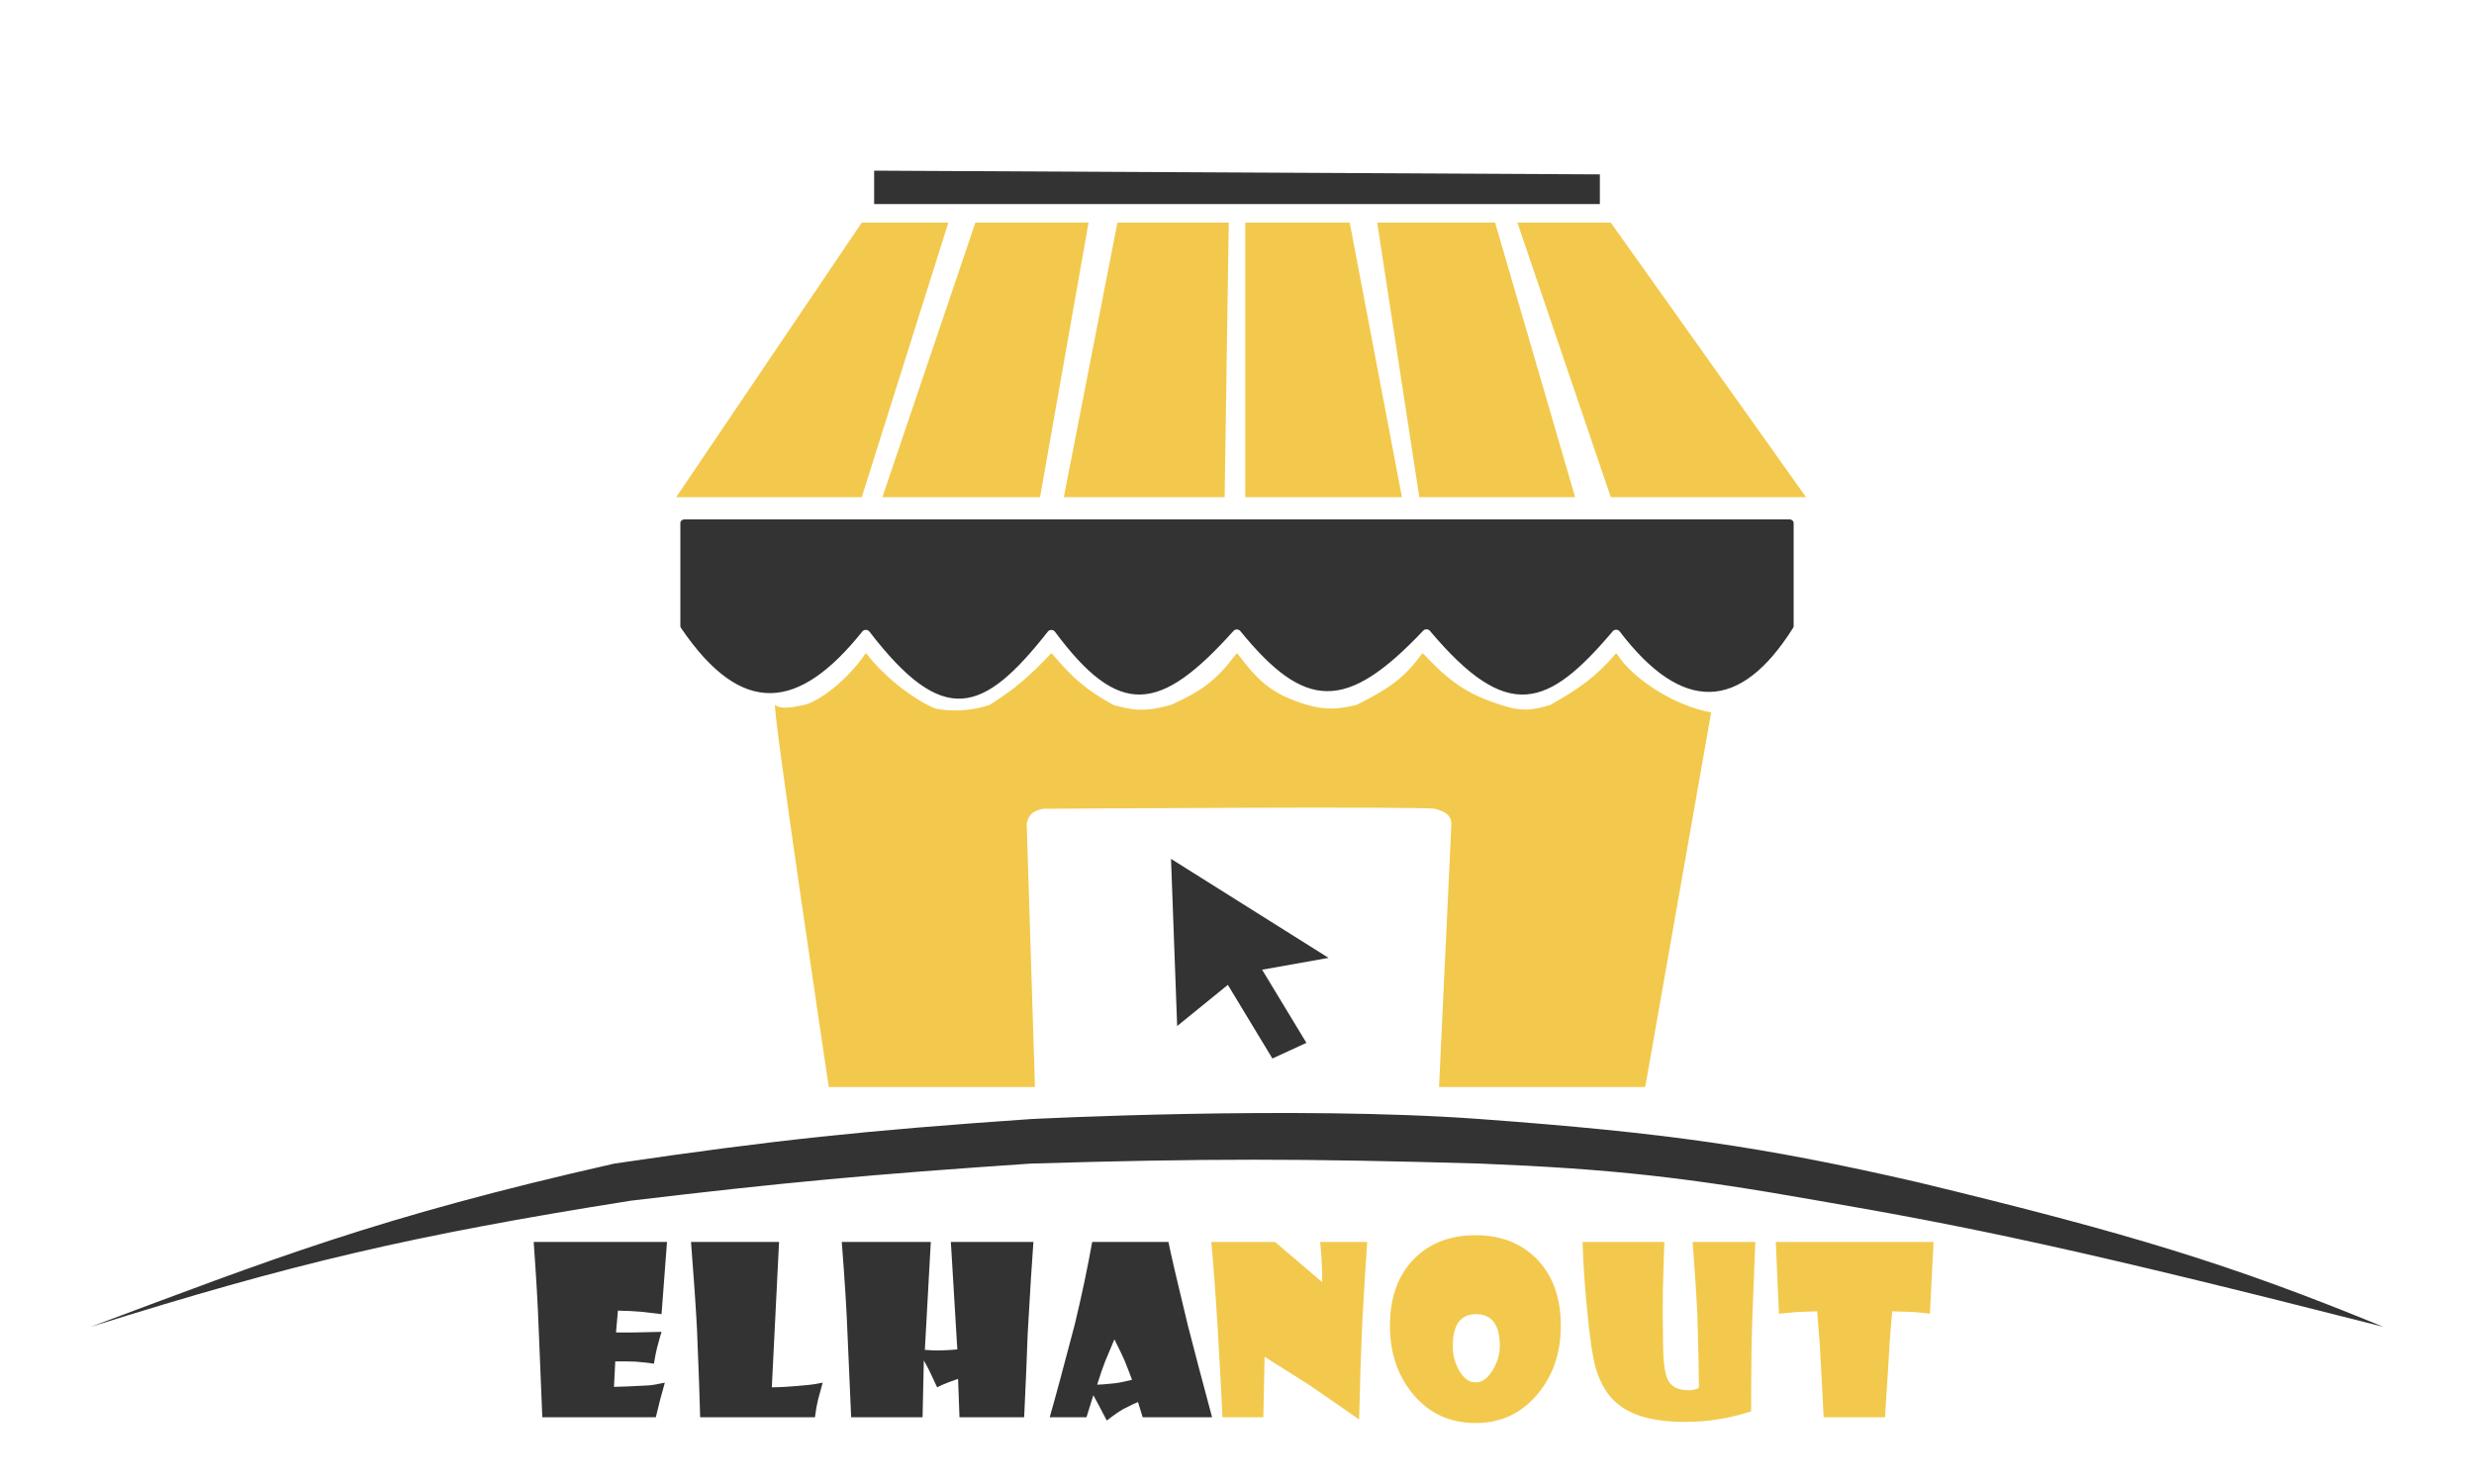<svg width="250" height="150" viewBox="0 0 250 150" fill="none" xmlns="http://www.w3.org/2000/svg">
<path d="M63.75 121.363C41.512 124.89 29.579 127.711 9.167 134.113C27.428 127.29 38.117 123.031 62.083 117.613C78.251 115.226 87.476 114.266 104.167 113.113C104.167 113.113 130.886 111.733 149.583 113.113C168.281 114.493 177.982 115.868 193.75 119.488C215.153 124.658 225.53 127.814 240.833 134.113C210.188 126.297 199.016 123.99 183.75 121.363C170.438 119.007 162.958 118.156 149.583 117.613C131.722 117.097 121.776 117.086 104.167 117.613C88.097 118.701 79.24 119.512 63.75 121.363Z" fill="#333333"/>
<path d="M103.75 83.259L104.581 109.798C104.583 109.84 104.544 109.875 104.498 109.875H83.823C83.781 109.875 83.75 109.874 83.744 109.837C83.54 108.472 77.924 70.882 78.333 71.25C78.75 71.625 79.583 71.625 81.25 71.25C82.895 70.88 85.717 68.612 87.433 66.099C87.465 66.052 87.539 66.051 87.574 66.095C90.282 69.535 93.906 71.472 94.583 71.625C95.267 71.78 97.43 72.097 99.99 71.253C99.997 71.251 100.003 71.248 100.009 71.244C102.463 69.698 103.828 68.561 106.182 66.072C106.217 66.035 106.281 66.037 106.313 66.075C108.438 68.596 109.798 69.752 112.492 71.245C112.498 71.248 112.503 71.251 112.509 71.253C114.969 71.985 116.201 71.811 118.326 71.252C118.331 71.251 118.336 71.249 118.34 71.247C121.348 69.886 122.863 68.829 124.93 66.093C124.963 66.049 125.037 66.049 125.07 66.093C127.136 68.822 128.496 70.177 132.083 71.25C134.02 71.798 135.264 71.681 137.073 71.252C137.08 71.251 137.087 71.248 137.093 71.245C140.377 69.607 141.928 68.512 143.688 66.085C143.719 66.043 143.788 66.039 143.823 66.078C146.538 68.939 148.238 70.162 151.667 71.25C153.616 71.901 154.711 71.853 156.658 71.253C156.663 71.251 156.669 71.248 156.675 71.245C159.639 69.558 161.184 68.487 163.254 66.092C163.291 66.049 163.365 66.053 163.395 66.1C165.042 68.732 169.433 71.409 172.837 71.987C172.882 71.995 172.911 72.032 172.904 72.073L166.261 109.812C166.255 109.848 166.22 109.875 166.179 109.875H145.503C145.456 109.875 145.418 109.84 145.42 109.797L146.667 83.25C146.632 82.371 145.993 82.01 145 81.75C144.01 81.49 105.618 81.749 105.418 81.75C105.412 81.75 105.413 81.751 105.408 81.752C104.253 81.995 103.965 82.374 103.753 83.241C103.751 83.247 103.75 83.253 103.75 83.259Z" fill="#F2C94C"/>
<path d="M180.833 52.5H69.167C68.937 52.5 68.75 52.668 68.75 52.875V63.27C68.75 63.339 68.772 63.408 68.812 63.467C75 72.586 80.755 71.808 87.147 63.822C87.317 63.609 87.681 63.615 87.847 63.831C95.339 73.574 99.339 72.165 105.892 63.834C106.062 63.617 106.431 63.623 106.595 63.844C113.11 72.608 117.212 72.058 124.652 63.766C124.825 63.573 125.164 63.58 125.328 63.78C131.883 71.813 136.035 71.975 143.822 63.743C143.996 63.558 144.326 63.568 144.489 63.761C152.337 73.082 156.393 71.579 162.974 63.802C163.148 63.596 163.504 63.606 163.667 63.82C169.997 72.127 175.869 71.939 181.195 63.462C181.231 63.406 181.25 63.341 181.25 63.277V52.875C181.25 52.668 181.063 52.5 180.833 52.5Z" fill="#333333"/>
<path d="M95.833 22.5H87.083L68.333 50.25H87.083L95.833 22.5Z" fill="#F2C94C"/>
<path d="M110 22.5H98.562L89.167 50.25H105.098L110 22.5Z" fill="#F2C94C"/>
<path d="M124.167 22.5H112.917L107.5 50.25H123.75L124.167 22.5Z" fill="#F2C94C"/>
<path d="M125.833 50.25V22.5H136.389L141.667 50.25H125.833Z" fill="#F2C94C"/>
<path d="M143.422 50.25L139.167 22.5H151.082L159.167 50.25H143.422Z" fill="#F2C94C"/>
<path d="M162.77 22.5H153.333L162.77 50.25H182.5L162.77 22.5Z" fill="#F2C94C"/>
<path d="M88.333 20.625V17.25L161.667 17.625V20.625H88.333Z" fill="#333333"/>
<path d="M67.401 125.531L66.85 132.833C66.534 132.787 65.85 132.706 64.799 132.591C64.082 132.529 63.295 132.491 62.441 132.476L62.249 134.679C63.188 134.702 64.722 134.683 66.85 134.621C66.756 134.906 66.606 135.436 66.401 136.214C66.282 136.682 66.175 137.224 66.081 137.839C65.833 137.786 65.214 137.716 64.222 137.632C63.761 137.609 63.077 137.602 62.172 137.609L62.044 140.182C62.684 140.174 63.864 140.124 65.581 140.032C65.906 140.009 66.44 139.916 67.183 139.755C67.115 139.993 66.957 140.566 66.709 141.473C66.589 141.943 66.444 142.535 66.273 143.25H54.802L54.43 134.206C54.362 132.137 54.195 129.246 53.93 125.531H67.401ZM83.133 139.755C83.048 140.063 82.89 140.643 82.659 141.497C82.539 141.997 82.437 142.581 82.351 143.25H70.752C70.709 141.443 70.602 138.467 70.431 134.321C70.32 132.199 70.119 129.269 69.829 125.531H78.724L77.993 140.228C78.822 140.228 80.066 140.147 81.723 139.985C82.065 139.955 82.535 139.878 83.133 139.755ZM104.428 125.531C104.283 127.423 104.091 130.503 103.851 134.771C103.783 136.802 103.663 139.628 103.493 143.25H96.956L96.814 139.374C96.661 139.421 96.349 139.532 95.879 139.709C95.323 139.924 94.93 140.097 94.7 140.228L94.033 138.809C93.897 138.501 93.67 138.067 93.354 137.505L93.226 143.25H86.009L85.638 134.771C85.561 132.564 85.368 129.485 85.061 125.531H94.059L93.457 136.444C94.08 136.498 94.678 136.514 95.251 136.49C95.618 136.483 96.114 136.452 96.737 136.398L96.084 125.531H104.428ZM122.48 143.25H115.469L114.995 141.715C114.798 141.785 114.307 142.019 113.521 142.42C113.017 142.712 112.457 143.1 111.842 143.585L111.111 142.189C110.966 141.912 110.757 141.524 110.483 141.023L109.791 143.25H106.074C106.621 141.35 107.467 138.217 108.612 133.849C109.313 130.926 109.898 128.154 110.368 125.531H118.071C118.31 126.739 118.964 129.55 120.032 133.963C120.622 136.271 121.438 139.367 122.48 143.25ZM114.393 139.466C114.247 139.059 113.991 138.398 113.623 137.483C113.401 136.975 113.063 136.275 112.611 135.382C112.414 135.829 112.107 136.559 111.688 137.575C111.457 138.159 111.183 138.955 110.868 139.962C111.124 139.962 111.705 139.916 112.611 139.824C113.158 139.755 113.752 139.636 114.393 139.466Z" fill="#333333"/>
<path d="M138.158 125.531C138.038 127.084 137.872 129.796 137.658 133.664C137.529 136.509 137.423 139.781 137.338 143.481C136.218 142.688 134.513 141.508 132.223 139.939C131.232 139.316 129.753 138.382 127.788 137.136L127.66 143.25H123.533C123.465 141.688 123.307 138.743 123.058 134.413C122.845 130.906 122.628 127.946 122.405 125.531H128.839L133.608 129.592C133.608 128.661 133.59 127.931 133.556 127.4C133.531 126.931 133.479 126.308 133.403 125.531H138.158ZM157.722 134.01C157.722 136.725 156.944 139.02 155.389 140.896C153.758 142.858 151.668 143.838 149.122 143.838C146.498 143.838 144.375 142.85 142.752 140.874C141.222 139.012 140.457 136.725 140.457 134.01C140.457 131.11 141.29 128.834 142.957 127.181C144.528 125.627 146.583 124.851 149.122 124.851C151.617 124.851 153.65 125.631 155.223 127.192C156.889 128.854 157.722 131.126 157.722 134.01ZM151.557 136.04C151.557 133.902 150.753 132.833 149.148 132.833C147.583 132.833 146.802 133.91 146.802 136.063C146.802 136.924 147.007 137.729 147.417 138.474C147.878 139.313 148.447 139.732 149.122 139.732C149.779 139.732 150.361 139.305 150.865 138.452C151.326 137.675 151.557 136.87 151.557 136.04ZM177.376 125.531L177.082 132.995C176.996 135.125 176.953 138.347 176.953 142.662C174.766 143.369 172.536 143.723 170.263 143.723C167.46 143.723 165.328 143.219 163.867 142.212C162.628 141.358 161.752 140.028 161.239 138.221C160.94 137.183 160.658 135.283 160.393 132.522C160.137 129.969 159.979 127.639 159.919 125.531H168.186C168.143 126.547 168.093 128.2 168.033 130.492C168.007 131.768 168.015 133.579 168.058 135.925C168.067 137.709 168.238 138.913 168.571 139.535C168.921 140.197 169.622 140.527 170.673 140.527C170.972 140.527 171.305 140.451 171.673 140.296C171.673 138.712 171.621 136.194 171.518 132.741C171.433 131.011 171.275 128.608 171.044 125.531H177.376ZM195.39 125.531L195.018 132.788C194.685 132.741 194.151 132.683 193.416 132.614C192.963 132.591 192.228 132.568 191.212 132.545C191.16 132.999 191.07 134.095 190.943 135.832C190.848 137.517 190.694 139.989 190.481 143.25H184.278C184.208 141.697 184.081 139.255 183.893 135.925C183.808 134.771 183.718 133.645 183.623 132.545L181.598 132.614L179.765 132.788L179.445 125.531H195.39Z" fill="#F2C94C"/>
<path d="M118.333 86.812L134.252 96.819L127.539 98.017L132.013 105.409L128.577 106.991L124.076 99.547L118.953 103.711L118.333 86.812Z" fill="#333333"/>
</svg>
